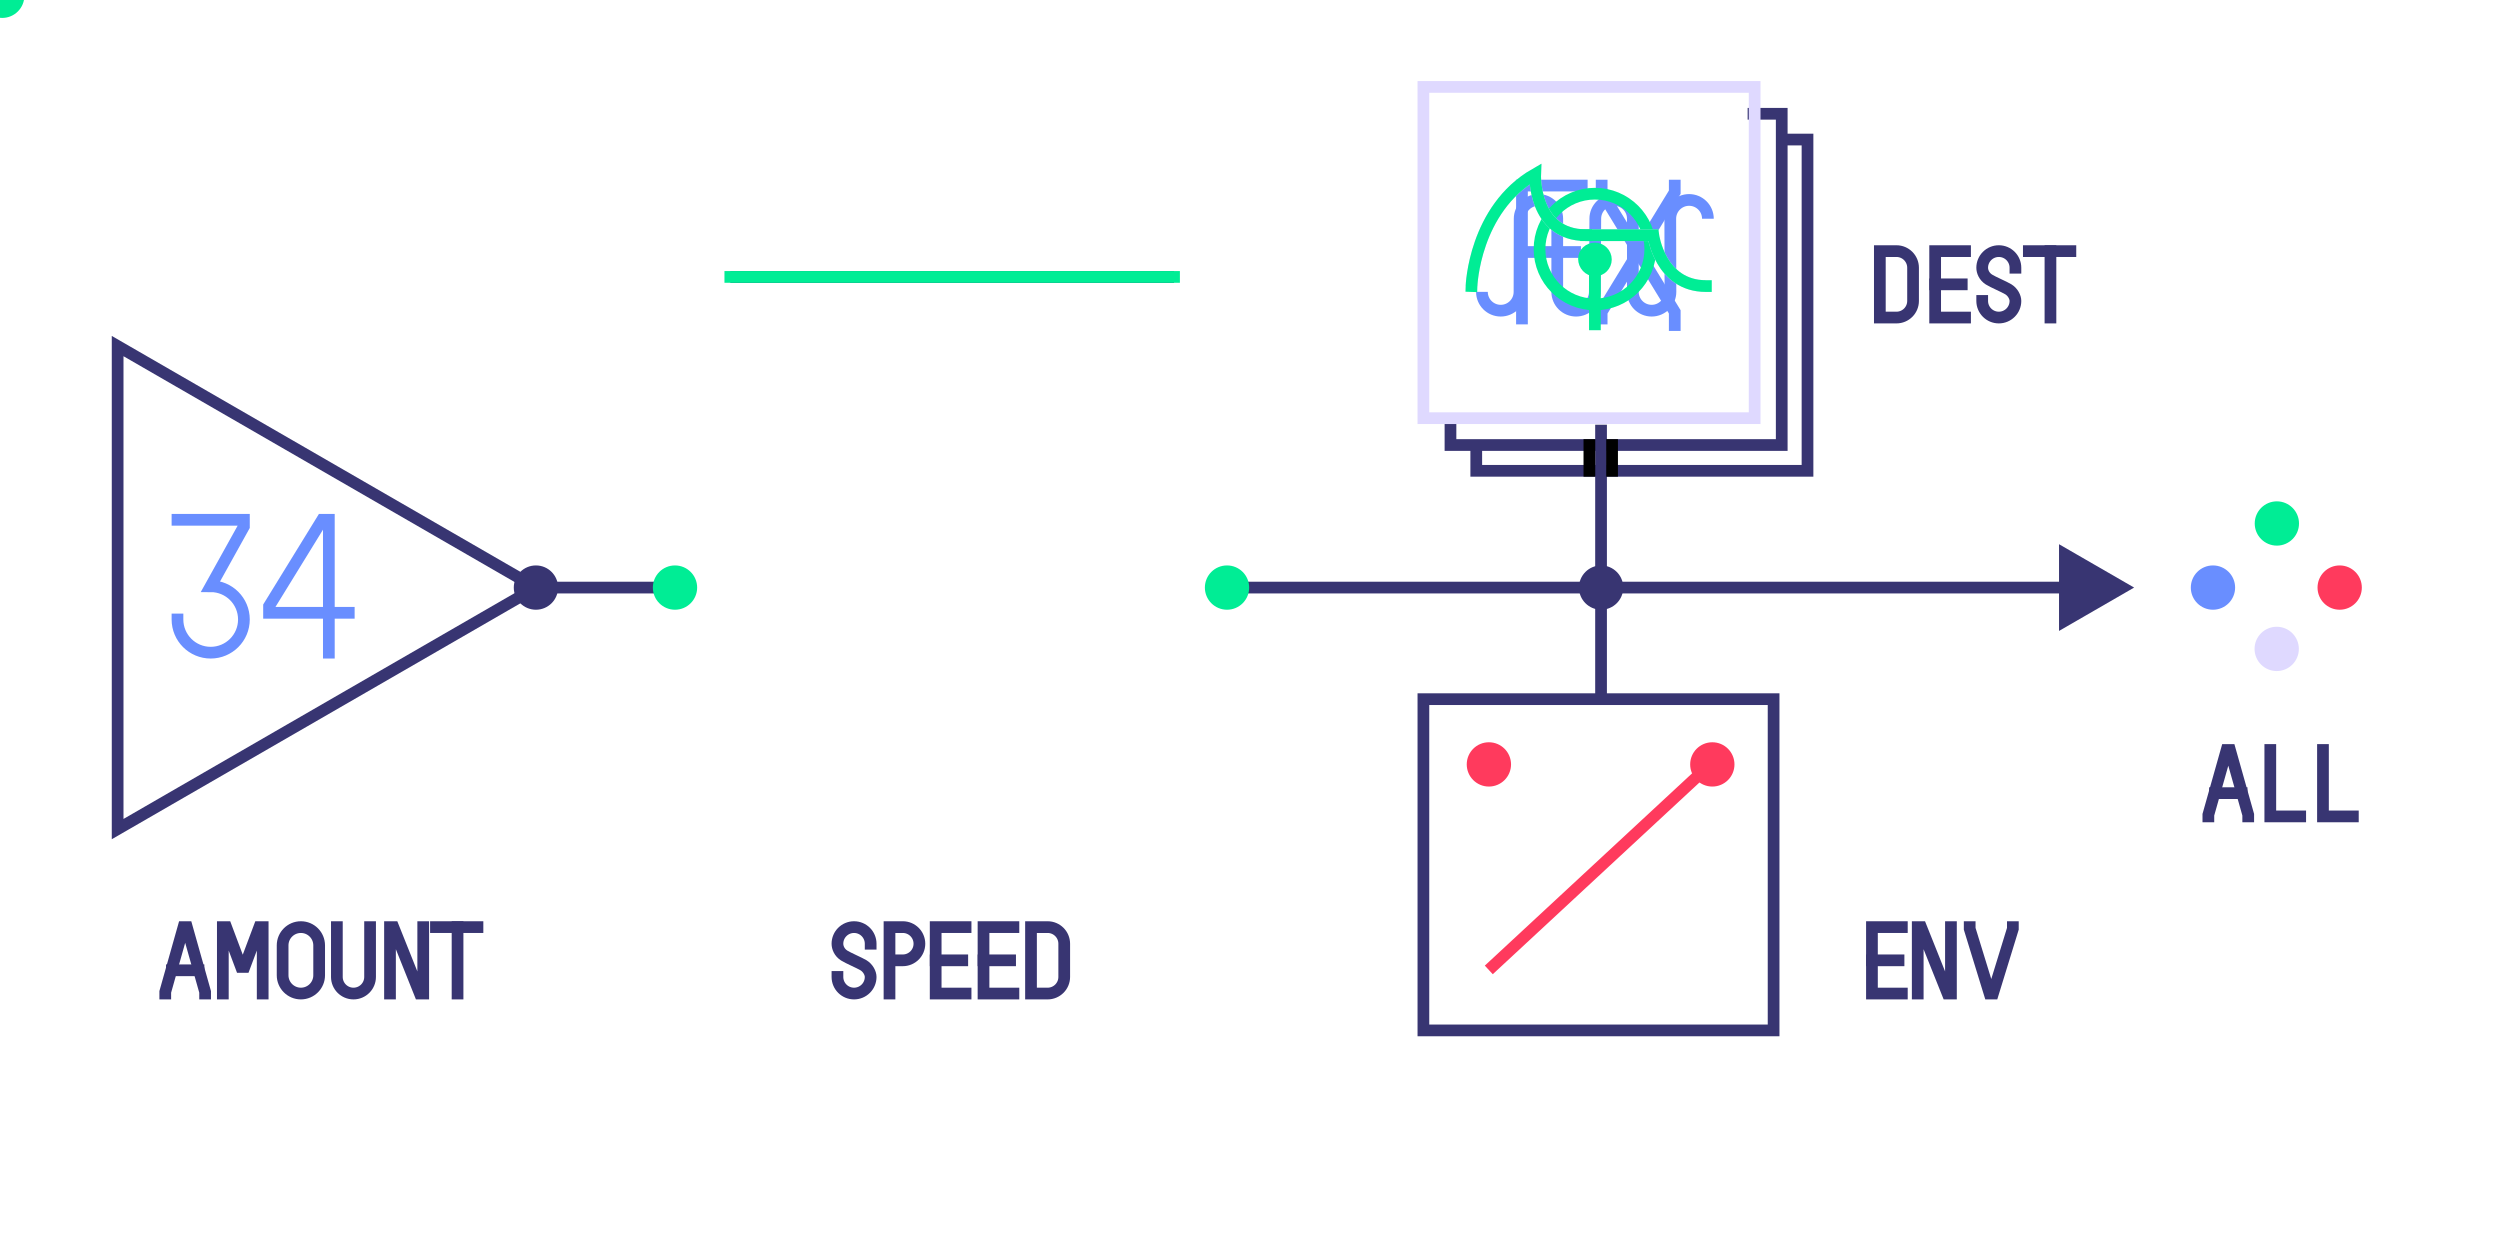 <?xml version="1.0" encoding="utf-8"?>
<!-- Generator: Adobe Illustrator 14.0.0, SVG Export Plug-In . SVG Version: 6.00 Build 43363)  -->
<!DOCTYPE svg PUBLIC "-//W3C//DTD SVG 1.1//EN" "http://www.w3.org/Graphics/SVG/1.1/DTD/svg11.dtd">
<svg version="1.1" id="Layer_1" xmlns="http://www.w3.org/2000/svg" xmlns:xlink="http://www.w3.org/1999/xlink" x="0px" y="0px"
	 width="320px" height="160px" viewBox="0 0 320 160" enable-background="new 0 0 320 160" xml:space="preserve">
<g id="static">
	<circle fill="#698EFF" cx="283.26" cy="75.21" r="2.835"/>
	<circle fill="#00ED95" cx="291.439" cy="67.006" r="2.834"/>
	<circle fill="#DFD9FF" cx="291.419" cy="83.06" r="2.835"/>
	<circle fill="#FF3A5D" cx="299.479" cy="75.21" r="2.835"/>
	<line fill="none" stroke="#383572" stroke-width="1.5" stroke-linecap="square" x1="68.317" y1="75.21" x2="87.007" y2="75.21"/>
	<line fill="none" stroke="#383572" stroke-width="1.5" stroke-linecap="square" x1="157.167" y1="75.21" x2="263.945" y2="75.21"/>
	<circle fill="#383572" cx="68.599" cy="75.21" r="2.835"/>
	<polygon fill="#383572" stroke="#383572" stroke-width="1.5" stroke-linecap="square" points="264.305,70.958 271.668,75.209 
		264.305,79.461 	"/>
	<line fill="none" stroke="#00475B" stroke-width="1.5" x1="93.481" y1="35.446" x2="150.276" y2="35.446"/>
	<g>
		<g id="a_87_">
			<polyline fill="none" stroke="#383572" stroke-width="1.5" stroke-linecap="square" points="282.67,104.5 282.67,104.287 
				285.01,95.996 285.434,95.996 287.773,104.287 287.773,104.5 			"/>
			
				<line fill="none" stroke="#383572" stroke-width="1.5" stroke-linecap="square" x1="283.521" y1="101.523" x2="286.924" y2="101.523"/>
		</g>
		<polyline id="l_53_" fill="none" stroke="#383572" stroke-width="1.5" stroke-linecap="square" points="290.598,95.996 
			290.598,104.5 294.426,104.5 		"/>
		<polyline id="l_52_" fill="none" stroke="#383572" stroke-width="1.5" stroke-linecap="square" points="297.34,95.996 
			297.34,104.5 301.166,104.5 		"/>
	</g>
	<g>
		<path id="s_77_" fill="none" stroke="#383572" stroke-width="1.5" stroke-linecap="square" d="M107.193,125.048
			c0,1.175,0.951,2.126,2.125,2.126c1.174,0,2.126-0.951,2.126-2.126c0-0.479-0.325-1.13-0.913-1.491
			c-0.513-0.312-1.969-0.927-2.476-1.25c-0.625-0.396-0.863-1.031-0.863-1.511c0-1.174,0.951-2.126,2.126-2.126
			c1.174,0,2.126,0.952,2.126,2.126"/>
		<path id="p_59_" fill="none" stroke="#383572" stroke-width="1.5" stroke-linecap="square" d="M113.856,127.174v-8.504h1.702
			c1.174,0,2.126,0.953,2.126,2.127l0,0c0,1.174-0.952,2.125-2.126,2.125h-1.702"/>
		<path id="d_62_" fill="none" stroke="#383572" stroke-width="1.5" stroke-linecap="square" d="M134.095,127.174
			c1.174,0,2.126-0.951,2.126-2.125v-4.252c0-1.175-0.952-2.127-2.126-2.127h-2.126v8.504H134.095L134.095,127.174z"/>
		<g id="e_156_">
			<polyline fill="none" stroke="#383572" stroke-width="1.5" stroke-linecap="square" points="123.594,127.174 119.766,127.174 
				119.766,118.67 123.594,118.67 			"/>
			
				<line fill="none" stroke="#383572" stroke-width="1.5" stroke-linecap="square" x1="119.766" y1="122.922" x2="123.169" y2="122.922"/>
		</g>
		<g id="e_155_">
			<polyline fill="none" stroke="#383572" stroke-width="1.5" stroke-linecap="square" points="129.718,127.174 125.89,127.174 
				125.89,118.67 129.718,118.67 			"/>
			
				<line fill="none" stroke="#383572" stroke-width="1.5" stroke-linecap="square" x1="125.89" y1="122.922" x2="129.293" y2="122.922"/>
		</g>
	</g>
	<g>
		<g id="a_89_">
			<polyline fill="none" stroke="#383572" stroke-width="1.5" stroke-linecap="square" points="21.153,127.174 21.153,126.961 
				23.491,118.67 23.916,118.67 26.255,126.961 26.255,127.174 			"/>
			
				<line fill="none" stroke="#383572" stroke-width="1.5" stroke-linecap="square" x1="22.004" y1="124.197" x2="25.405" y2="124.197"/>
		</g>
		<g id="t_107_">
			
				<line fill="none" stroke="#383572" stroke-width="1.5" stroke-linecap="square" x1="55.802" y1="118.67" x2="61.116" y2="118.67"/>
			
				<line fill="none" stroke="#383572" stroke-width="1.5" stroke-linecap="square" x1="58.566" y1="118.67" x2="58.566" y2="127.174"/>
		</g>
		<polyline id="m_40_" fill="none" stroke="#383572" stroke-width="1.5" stroke-linecap="square" points="28.523,127.174 
			28.523,118.67 28.948,118.67 30.861,123.771 31.286,123.771 33.199,118.67 33.624,118.67 33.624,127.174 		"/>
		<g id="u_29_">
			<path fill="none" stroke="#383572" stroke-width="1.5" stroke-linecap="square" d="M43.119,118.67v6.378
				c0,1.175,0.952,2.126,2.126,2.126c1.174,0,2.125-0.951,2.125-2.126v-6.378"/>
		</g>
		<polyline id="n_81_" fill="none" stroke="#383572" stroke-width="1.5" stroke-linecap="square" points="49.92,127.174 
			49.92,118.67 50.346,118.67 53.747,127.174 54.173,127.174 54.173,118.67 		"/>
		<path id="o_90_" fill="none" stroke="#383572" stroke-width="1.5" stroke-linecap="square" d="M36.175,121.01v3.825
			c0,1.292,1.048,2.339,2.339,2.339s2.338-1.047,2.338-2.339l0,0l0,0v-3.825c0-1.293-1.046-2.34-2.338-2.34
			S36.175,119.717,36.175,121.01L36.175,121.01L36.175,121.01L36.175,121.01z"/>
	</g>
	<g>
		<path id="s_75_" fill="none" stroke="#383572" stroke-width="1.5" stroke-linecap="square" d="M253.721,38.521
			c0,1.174,0.952,2.125,2.129,2.125c1.174,0,2.125-0.951,2.125-2.125c0-0.479-0.324-1.131-0.912-1.492
			c-0.515-0.315-1.972-0.926-2.478-1.25c-0.625-0.399-0.864-1.03-0.864-1.51c0-1.174,0.952-2.127,2.129-2.127
			c1.174,0,2.125,0.953,2.125,2.127"/>
		<g id="t_106_">
			
				<line fill="none" stroke="#383572" stroke-width="1.5" stroke-linecap="square" x1="259.691" y1="32.144" x2="265.009" y2="32.144"/>
			
				<line fill="none" stroke="#383572" stroke-width="1.5" stroke-linecap="square" x1="262.458" y1="32.144" x2="262.458" y2="40.646"/>
		</g>
		<path id="d_59_" fill="none" stroke="#383572" stroke-width="1.5" stroke-linecap="square" d="M242.747,40.646
			c1.174,0,2.125-0.951,2.125-2.125V34.27c0-1.174-0.951-2.127-2.125-2.127h-2.127v8.504L242.747,40.646L242.747,40.646z"/>
		<g id="e_151_">
			<polyline fill="none" stroke="#383572" stroke-width="1.5" stroke-linecap="square" points="251.527,40.646 247.7,40.646 
				247.7,32.144 251.527,32.144 			"/>
			
				<line fill="none" stroke="#383572" stroke-width="1.5" stroke-linecap="square" x1="247.7" y1="36.395" x2="251.104" y2="36.395"/>
		</g>
	</g>
	<g>
		<g id="e_154_">
			<polyline fill="none" stroke="#383572" stroke-width="1.5" stroke-linecap="square" points="243.436,127.174 239.609,127.174 
				239.609,118.67 243.436,118.67 			"/>
			
				<line fill="none" stroke="#383572" stroke-width="1.5" stroke-linecap="square" x1="239.609" y1="122.922" x2="243.012" y2="122.922"/>
		</g>
		<polyline id="n_80_" fill="none" stroke="#383572" stroke-width="1.5" stroke-linecap="square" points="245.469,127.174 
			245.469,118.67 245.895,118.67 249.296,127.174 249.721,127.174 249.721,118.67 		"/>
		<polyline id="v_14_" fill="none" stroke="#383572" stroke-width="1.5" stroke-linecap="square" points="252.12,118.67 
			252.12,118.883 254.671,127.174 255.096,127.174 257.646,118.883 257.646,118.67 		"/>
	</g>
	<circle fill="#383572" cx="204.941" cy="75.21" r="2.834"/>
</g>
<circle id="graphstart" fill="#00ED95" cx="86.4" cy="75.21" r="2.835"/>
<g id="blue">
	<path fill="none" stroke="#698EFF" stroke-width="1.5" stroke-linecap="square" d="M22.717,66.535h8.504v0.851l-4.253,7.652
		c2.349,0,4.253,1.904,4.253,4.252c0,2.351-1.904,4.253-4.253,4.253c-2.348,0-4.251-1.902-4.251-4.253"/>
	<polyline fill="none" stroke="#698EFF" stroke-width="1.5" stroke-linecap="square" points="44.643,78.441 34.438,78.441 
		34.438,77.59 41.241,66.535 42.093,66.535 42.093,83.543 	"/>
</g>
<polygon id="blueanim" fill="none" stroke="#383572" stroke-width="1.5" stroke-linecap="square" points="15.057,44.297 
	68.598,75.21 15.057,106.123 "/>
<path fill="none" stroke="#DFD9FF" stroke-width="1.5" stroke-linecap="square" d="M156.434,74.322"/>
<circle id="graphend" fill="#00ED95" cx="157.059" cy="75.21" r="2.835"/>
<line id="greenline" fill="none" stroke="#00ED95" stroke-width="1.5" stroke-linecap="square" x1="93.481" y1="35.446" x2="150.276" y2="35.446"/>
<circle id="greendot" fill="#00ED95" cx="0.284" cy="-0.54" r="2.835"/>
<g id="whiteanim">
	<polyline fill="none" stroke="#383572" stroke-width="1.5" stroke-linecap="square" points="224.447,14.563 228.061,14.563 
		228.061,56.963 185.661,56.963 185.661,53.713 	"/>
	<polyline fill="none" stroke="#383572" stroke-width="1.5" stroke-linecap="square" points="228.248,17.862 231.361,17.862 
		231.361,60.264 188.961,60.264 188.961,57.114 	"/>
</g>
<rect x="182.195" y="11.126" fill="none" stroke="#DFD9FF" stroke-width="1.5" width="42.4" height="42.401"/>
<g id="fx">
	<polyline fill="none" stroke="#698EFF" stroke-width="1.5" stroke-linecap="square" points="194.811,40.77 194.811,23.752 
		202.464,23.752 	"/>
	
		<line fill="none" stroke="#698EFF" stroke-width="1.5" stroke-linecap="square" x1="194.811" y1="32.257" x2="201.611" y2="32.257"/>
	<polyline fill="none" stroke="#698EFF" stroke-width="1.5" stroke-linecap="square" points="205.012,23.752 205.012,24.604 
		214.368,39.92 214.368,41.606 	"/>
	<polyline fill="none" stroke="#698EFF" stroke-width="1.5" stroke-linecap="square" points="205.012,40.77 205.012,39.92 
		214.368,24.604 214.368,23.752 	"/>
</g>
<path id="synth_1_" fill="none" stroke="#698EFF" stroke-width="1.5" d="M218.611,27.994c0-1.33-1.082-2.402-2.404-2.402
	c-1.328,0-2.411,1.074-2.411,2.402l0.021,9.369c0,1.328-1.08,2.404-2.405,2.404c-1.329,0-2.406-1.077-2.406-2.404v-9.369
	c0-1.33-1.079-2.402-2.401-2.402c-1.33,0-2.408,1.074-2.408,2.402l-0.06,9.369c0,1.328-1.073,2.404-2.401,2.404
	c-1.33,0-2.408-1.077-2.408-2.404v-9.369c0-1.33-1.077-2.402-2.407-2.402c-1.329,0-2.405,1.074-2.405,2.402l-0.02,9.369
	c0,1.328-1.076,2.404-2.401,2.404c-1.331,0-2.407-1.077-2.407-2.404"/>
<g id="drum">
	<circle fill="none" stroke="#00ED95" stroke-width="1.5" cx="204.148" cy="31.881" r="7.089"/>
	<path fill="#00ED95" d="M205.553,33.214c0,0.775-0.629,1.403-1.404,1.403c-0.771,0-1.399-0.696-1.399-1.474
		c0-0.774,0.628-1.332,1.399-1.332C204.924,31.811,205.553,32.44,205.553,33.214"/>
	<path fill="none" stroke="#00ED95" stroke-width="1.5" d="M205.553,33.214c0,0.775-0.629,1.403-1.404,1.403
		c-0.771,0-1.399-0.696-1.399-1.474c0-0.774,0.628-1.332,1.399-1.332C204.924,31.811,205.553,32.44,205.553,33.214z"/>
	<line fill="none" stroke="#00ED95" stroke-width="1.5" x1="204.148" y1="42.267" x2="204.148" y2="33.284"/>
</g>
<circle id="envstart" fill="#FF3A5D" cx="190.578" cy="97.845" r="2.835"/>
<circle id="envend" fill="#FF3A5D" cx="219.177" cy="97.845" r="2.835"/>
<line id="env_1_" fill="none" stroke="#FF3A5D" stroke-width="1.5" stroke-linecap="square" stroke-linejoin="bevel" x1="191.115" y1="123.639" x2="219.177" y2="97.607"/>
<rect id="redanim" x="182.195" y="89.493" fill="none" stroke="#383572" stroke-width="1.5" stroke-linecap="square" width="44.826" height="42.399"/>
<line fill="none" stroke="#383572" stroke-width="1.5" stroke-linecap="square" x1="204.934" y1="55.114" x2="204.934" y2="89.406"/>
<line fill="none" stroke="#000000" stroke-width="1.5" stroke-linecap="square" x1="203.441" y1="56.963" x2="203.441" y2="60.264"/>
<line fill="none" stroke="#000000" stroke-width="1.5" stroke-linecap="square" x1="206.346" y1="56.963" x2="206.346" y2="60.264"/>
<g id="adsr">
	<path fill="none" stroke="#DFD9FF" stroke-width="1.5" d="M203.021,30.106h8.594c0,0,0.871,6.51,6.74,6.51"/>
	<path fill="none" stroke="#DFD9FF" stroke-width="1.5" d="M188.355,36.616c0,0,0.33-9.839,8.146-14.334
		c0,0-0.326,7.824,6.521,7.824"/>
</g>
<g id="dynaenv">
	<path fill="none" stroke="#00ED95" stroke-width="1.5" stroke-linecap="square" d="M203.021,30.106h8.594c0,0,0.871,6.51,6.74,6.51
		"/>
	<path fill="none" stroke="#00ED95" stroke-width="1.5" stroke-linecap="square" d="M188.355,36.616c0,0,0.33-9.839,8.146-14.334
		c0,0-0.326,7.824,6.521,7.824"/>
</g>
</svg>
